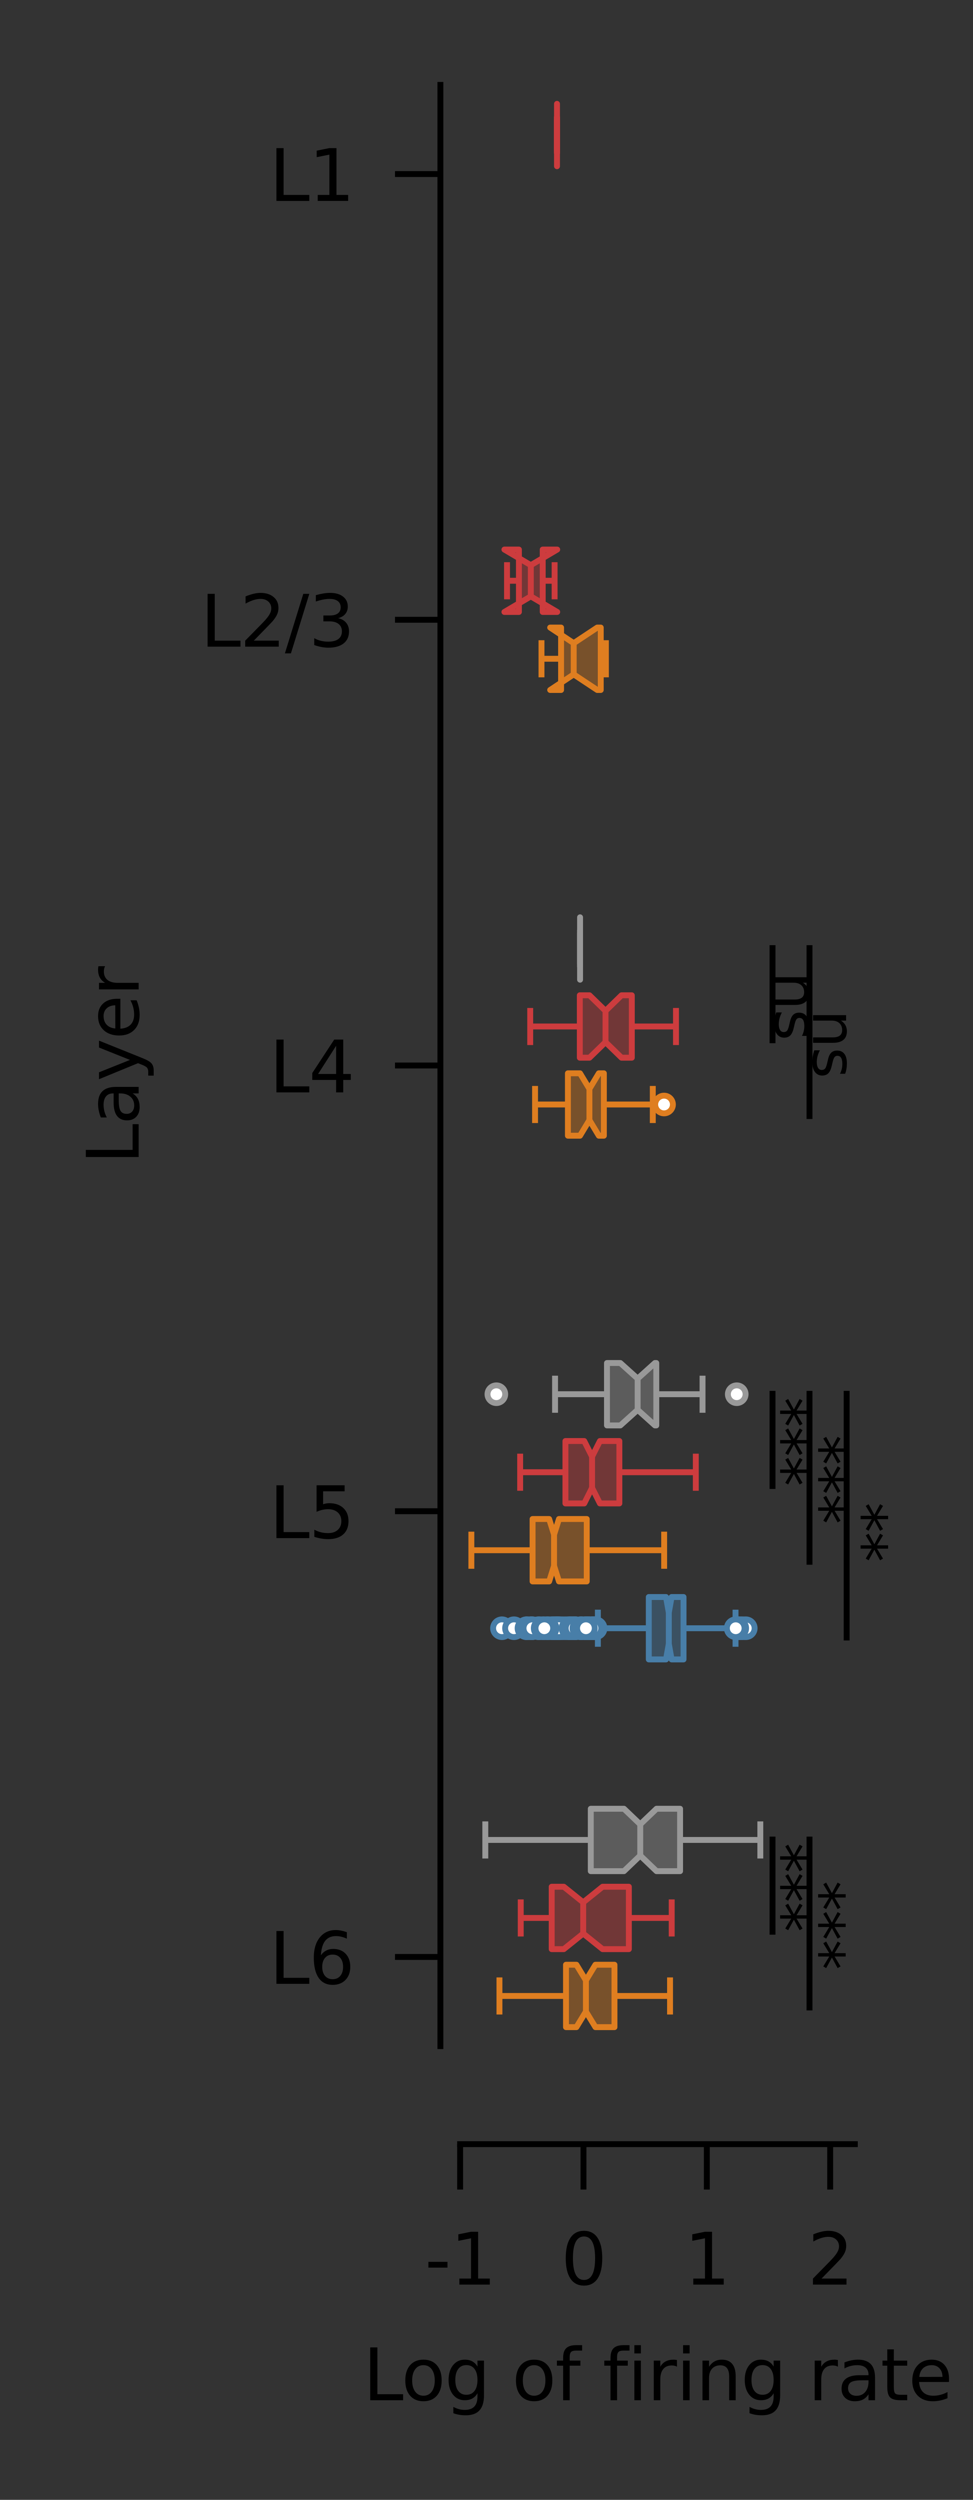 <?xml version="1.0" encoding="utf-8" standalone="no"?>
<!DOCTYPE svg PUBLIC "-//W3C//DTD SVG 1.1//EN"
  "http://www.w3.org/Graphics/SVG/1.1/DTD/svg11.dtd">
<svg xmlns:xlink="http://www.w3.org/1999/xlink" width="82.534pt" height="212pt" viewBox="0 0 82.534 212" xmlns="http://www.w3.org/2000/svg" version="1.1">
 <rect x="0" y="0" width="82.534" height="212" fill="#333333" stroke="none"/>
 <defs>
  <style type="text/css">*{stroke-linejoin: round; stroke-linecap: butt}</style>
 </defs>
 <g id="figure_1">
  <g id="patch_1">
   <path d="M -0 212 
L 82.534 212 
L 82.534 0 
L -0 0 
L -0 212 
z
" style="fill: none"/>
  </g>
  <g id="axes_1">
   <g id="patch_2">
    <path d="M 39.03 173.52 
L 72.51 173.52 
L 72.51 7.2 
L 39.03 7.2 
L 39.03 173.52 
z
" style="fill: none"/>
   </g>
   <g id="patch_3">
    <path d="M 49.493 14.76 
L 49.493 14.76 
L 49.493 14.76 
L 49.493 14.76 
z
" clip-path="url(#pd003050d6b)" style="fill: #999999; stroke: #484848; stroke-width: 0.5; stroke-linejoin: miter"/>
   </g>
   <g id="patch_4">
    <path d="M 49.493 14.76 
L 49.493 14.76 
L 49.493 14.76 
L 49.493 14.76 
z
" clip-path="url(#pd003050d6b)" style="fill: #cd3c3e; stroke: #484848; stroke-width: 0.5; stroke-linejoin: miter"/>
   </g>
   <g id="patch_5">
    <path d="M 49.493 14.76 
L 49.493 14.76 
L 49.493 14.76 
L 49.493 14.76 
z
" clip-path="url(#pd003050d6b)" style="fill: #df7e20; stroke: #484848; stroke-width: 0.5; stroke-linejoin: miter"/>
   </g>
   <g id="patch_6">
    <path d="M 49.493 14.76 
L 49.493 14.76 
L 49.493 14.76 
L 49.493 14.76 
z
" clip-path="url(#pd003050d6b)" style="fill: #487ea8; stroke: #484848; stroke-width: 0.5; stroke-linejoin: miter"/>
   </g>
   <g id="matplotlib.axis_1">
    <g id="xtick_1">
     <g id="line2d_1">
      <defs>
       <path id="m6b2ce83e3a" d="M 0 0 
L 0 3.85 
" style="stroke: #000000; stroke-width: 0.5"/>
      </defs>
      <g>
       <use xlink:href="#m6b2ce83e3a" x="39.03" y="181.836" style="stroke: #000000; stroke-width: 0.5"/>
      </g>
     </g>
     <g id="text_1">
      <!-- -1 -->
      <g transform="translate(36.039 193.745) scale(0.06 -0.06)">
       <defs>
        <path id="DejaVuSans-2d" d="M 313 2009 
L 1997 2009 
L 1997 1497 
L 313 1497 
L 313 2009 
z
" transform="scale(0.016)"/>
        <path id="DejaVuSans-31" d="M 794 531 
L 1825 531 
L 1825 4091 
L 703 3866 
L 703 4441 
L 1819 4666 
L 2450 4666 
L 2450 531 
L 3481 531 
L 3481 0 
L 794 0 
L 794 531 
z
" transform="scale(0.016)"/>
       </defs>
       <use xlink:href="#DejaVuSans-2d"/>
       <use xlink:href="#DejaVuSans-31" x="36.084"/>
      </g>
     </g>
    </g>
    <g id="xtick_2">
     <g id="line2d_2">
      <g>
       <use xlink:href="#m6b2ce83e3a" x="49.493" y="181.836" style="stroke: #000000; stroke-width: 0.5"/>
      </g>
     </g>
     <g id="text_2">
      <!-- 0 -->
      <g transform="translate(47.584 193.745) scale(0.06 -0.06)">
       <defs>
        <path id="DejaVuSans-30" d="M 2034 4250 
Q 1547 4250 1301 3770 
Q 1056 3291 1056 2328 
Q 1056 1369 1301 889 
Q 1547 409 2034 409 
Q 2525 409 2770 889 
Q 3016 1369 3016 2328 
Q 3016 3291 2770 3770 
Q 2525 4250 2034 4250 
z
M 2034 4750 
Q 2819 4750 3233 4129 
Q 3647 3509 3647 2328 
Q 3647 1150 3233 529 
Q 2819 -91 2034 -91 
Q 1250 -91 836 529 
Q 422 1150 422 2328 
Q 422 3509 836 4129 
Q 1250 4750 2034 4750 
z
" transform="scale(0.016)"/>
       </defs>
       <use xlink:href="#DejaVuSans-30"/>
      </g>
     </g>
    </g>
    <g id="xtick_3">
     <g id="line2d_3">
      <g>
       <use xlink:href="#m6b2ce83e3a" x="59.955" y="181.836" style="stroke: #000000; stroke-width: 0.5"/>
      </g>
     </g>
     <g id="text_3">
      <!-- 1 -->
      <g transform="translate(58.047 193.745) scale(0.06 -0.06)">
       <use xlink:href="#DejaVuSans-31"/>
      </g>
     </g>
    </g>
    <g id="xtick_4">
     <g id="line2d_4">
      <g>
       <use xlink:href="#m6b2ce83e3a" x="70.418" y="181.836" style="stroke: #000000; stroke-width: 0.5"/>
      </g>
     </g>
     <g id="text_4">
      <!-- 2 -->
      <g transform="translate(68.509 193.745) scale(0.06 -0.06)">
       <defs>
        <path id="DejaVuSans-32" d="M 1228 531 
L 3431 531 
L 3431 0 
L 469 0 
L 469 531 
Q 828 903 1448 1529 
Q 2069 2156 2228 2338 
Q 2531 2678 2651 2914 
Q 2772 3150 2772 3378 
Q 2772 3750 2511 3984 
Q 2250 4219 1831 4219 
Q 1534 4219 1204 4116 
Q 875 4013 500 3803 
L 500 4441 
Q 881 4594 1212 4672 
Q 1544 4750 1819 4750 
Q 2544 4750 2975 4387 
Q 3406 4025 3406 3419 
Q 3406 3131 3298 2873 
Q 3191 2616 2906 2266 
Q 2828 2175 2409 1742 
Q 1991 1309 1228 531 
z
" transform="scale(0.016)"/>
       </defs>
       <use xlink:href="#DejaVuSans-32"/>
      </g>
     </g>
    </g>
    <g id="text_5">
     <!-- Log of firing rate -->
     <g transform="translate(30.803 203.552) scale(0.06 -0.06)">
      <defs>
       <path id="DejaVuSans-4c" d="M 628 4666 
L 1259 4666 
L 1259 531 
L 3531 531 
L 3531 0 
L 628 0 
L 628 4666 
z
" transform="scale(0.016)"/>
       <path id="DejaVuSans-6f" d="M 1959 3097 
Q 1497 3097 1228 2736 
Q 959 2375 959 1747 
Q 959 1119 1226 758 
Q 1494 397 1959 397 
Q 2419 397 2687 759 
Q 2956 1122 2956 1747 
Q 2956 2369 2687 2733 
Q 2419 3097 1959 3097 
z
M 1959 3584 
Q 2709 3584 3137 3096 
Q 3566 2609 3566 1747 
Q 3566 888 3137 398 
Q 2709 -91 1959 -91 
Q 1206 -91 779 398 
Q 353 888 353 1747 
Q 353 2609 779 3096 
Q 1206 3584 1959 3584 
z
" transform="scale(0.016)"/>
       <path id="DejaVuSans-67" d="M 2906 1791 
Q 2906 2416 2648 2759 
Q 2391 3103 1925 3103 
Q 1463 3103 1205 2759 
Q 947 2416 947 1791 
Q 947 1169 1205 825 
Q 1463 481 1925 481 
Q 2391 481 2648 825 
Q 2906 1169 2906 1791 
z
M 3481 434 
Q 3481 -459 3084 -895 
Q 2688 -1331 1869 -1331 
Q 1566 -1331 1297 -1286 
Q 1028 -1241 775 -1147 
L 775 -588 
Q 1028 -725 1275 -790 
Q 1522 -856 1778 -856 
Q 2344 -856 2625 -561 
Q 2906 -266 2906 331 
L 2906 616 
Q 2728 306 2450 153 
Q 2172 0 1784 0 
Q 1141 0 747 490 
Q 353 981 353 1791 
Q 353 2603 747 3093 
Q 1141 3584 1784 3584 
Q 2172 3584 2450 3431 
Q 2728 3278 2906 2969 
L 2906 3500 
L 3481 3500 
L 3481 434 
z
" transform="scale(0.016)"/>
       <path id="DejaVuSans-20" transform="scale(0.016)"/>
       <path id="DejaVuSans-66" d="M 2375 4863 
L 2375 4384 
L 1825 4384 
Q 1516 4384 1395 4259 
Q 1275 4134 1275 3809 
L 1275 3500 
L 2222 3500 
L 2222 3053 
L 1275 3053 
L 1275 0 
L 697 0 
L 697 3053 
L 147 3053 
L 147 3500 
L 697 3500 
L 697 3744 
Q 697 4328 969 4595 
Q 1241 4863 1831 4863 
L 2375 4863 
z
" transform="scale(0.016)"/>
       <path id="DejaVuSans-69" d="M 603 3500 
L 1178 3500 
L 1178 0 
L 603 0 
L 603 3500 
z
M 603 4863 
L 1178 4863 
L 1178 4134 
L 603 4134 
L 603 4863 
z
" transform="scale(0.016)"/>
       <path id="DejaVuSans-72" d="M 2631 2963 
Q 2534 3019 2420 3045 
Q 2306 3072 2169 3072 
Q 1681 3072 1420 2755 
Q 1159 2438 1159 1844 
L 1159 0 
L 581 0 
L 581 3500 
L 1159 3500 
L 1159 2956 
Q 1341 3275 1631 3429 
Q 1922 3584 2338 3584 
Q 2397 3584 2469 3576 
Q 2541 3569 2628 3553 
L 2631 2963 
z
" transform="scale(0.016)"/>
       <path id="DejaVuSans-6e" d="M 3513 2113 
L 3513 0 
L 2938 0 
L 2938 2094 
Q 2938 2591 2744 2837 
Q 2550 3084 2163 3084 
Q 1697 3084 1428 2787 
Q 1159 2491 1159 1978 
L 1159 0 
L 581 0 
L 581 3500 
L 1159 3500 
L 1159 2956 
Q 1366 3272 1645 3428 
Q 1925 3584 2291 3584 
Q 2894 3584 3203 3211 
Q 3513 2838 3513 2113 
z
" transform="scale(0.016)"/>
       <path id="DejaVuSans-61" d="M 2194 1759 
Q 1497 1759 1228 1600 
Q 959 1441 959 1056 
Q 959 750 1161 570 
Q 1363 391 1709 391 
Q 2188 391 2477 730 
Q 2766 1069 2766 1631 
L 2766 1759 
L 2194 1759 
z
M 3341 1997 
L 3341 0 
L 2766 0 
L 2766 531 
Q 2569 213 2275 61 
Q 1981 -91 1556 -91 
Q 1019 -91 701 211 
Q 384 513 384 1019 
Q 384 1609 779 1909 
Q 1175 2209 1959 2209 
L 2766 2209 
L 2766 2266 
Q 2766 2663 2505 2880 
Q 2244 3097 1772 3097 
Q 1472 3097 1187 3025 
Q 903 2953 641 2809 
L 641 3341 
Q 956 3463 1253 3523 
Q 1550 3584 1831 3584 
Q 2591 3584 2966 3190 
Q 3341 2797 3341 1997 
z
" transform="scale(0.016)"/>
       <path id="DejaVuSans-74" d="M 1172 4494 
L 1172 3500 
L 2356 3500 
L 2356 3053 
L 1172 3053 
L 1172 1153 
Q 1172 725 1289 603 
Q 1406 481 1766 481 
L 2356 481 
L 2356 0 
L 1766 0 
Q 1100 0 847 248 
Q 594 497 594 1153 
L 594 3053 
L 172 3053 
L 172 3500 
L 594 3500 
L 594 4494 
L 1172 4494 
z
" transform="scale(0.016)"/>
       <path id="DejaVuSans-65" d="M 3597 1894 
L 3597 1613 
L 953 1613 
Q 991 1019 1311 708 
Q 1631 397 2203 397 
Q 2534 397 2845 478 
Q 3156 559 3463 722 
L 3463 178 
Q 3153 47 2828 -22 
Q 2503 -91 2169 -91 
Q 1331 -91 842 396 
Q 353 884 353 1716 
Q 353 2575 817 3079 
Q 1281 3584 2069 3584 
Q 2775 3584 3186 3129 
Q 3597 2675 3597 1894 
z
M 3022 2063 
Q 3016 2534 2758 2815 
Q 2500 3097 2075 3097 
Q 1594 3097 1305 2825 
Q 1016 2553 972 2059 
L 3022 2063 
z
" transform="scale(0.016)"/>
      </defs>
      <use xlink:href="#DejaVuSans-4c"/>
      <use xlink:href="#DejaVuSans-6f" x="53.963"/>
      <use xlink:href="#DejaVuSans-67" x="115.145"/>
      <use xlink:href="#DejaVuSans-20" x="178.621"/>
      <use xlink:href="#DejaVuSans-6f" x="210.408"/>
      <use xlink:href="#DejaVuSans-66" x="271.59"/>
      <use xlink:href="#DejaVuSans-20" x="306.795"/>
      <use xlink:href="#DejaVuSans-66" x="338.582"/>
      <use xlink:href="#DejaVuSans-69" x="373.787"/>
      <use xlink:href="#DejaVuSans-72" x="401.57"/>
      <use xlink:href="#DejaVuSans-69" x="442.684"/>
      <use xlink:href="#DejaVuSans-6e" x="470.467"/>
      <use xlink:href="#DejaVuSans-67" x="533.846"/>
      <use xlink:href="#DejaVuSans-20" x="597.322"/>
      <use xlink:href="#DejaVuSans-72" x="629.109"/>
      <use xlink:href="#DejaVuSans-61" x="670.223"/>
      <use xlink:href="#DejaVuSans-74" x="731.502"/>
      <use xlink:href="#DejaVuSans-65" x="770.711"/>
     </g>
    </g>
   </g>
   <g id="matplotlib.axis_2">
    <g id="ytick_1">
     <g id="line2d_5">
      <defs>
       <path id="m74650a2b89" d="M 0 0 
L -3.85 0 
" style="stroke: #000000; stroke-width: 0.5"/>
      </defs>
      <g>
       <use xlink:href="#m74650a2b89" x="37.356" y="14.76" style="stroke: #000000; stroke-width: 0.5"/>
      </g>
     </g>
     <g id="text_6">
      <!-- L1 -->
      <g transform="translate(22.846 17.04) scale(0.06 -0.06)">
       <use xlink:href="#DejaVuSans-4c"/>
       <use xlink:href="#DejaVuSans-31" x="55.713"/>
      </g>
     </g>
    </g>
    <g id="ytick_2">
     <g id="line2d_6">
      <g>
       <use xlink:href="#m74650a2b89" x="37.356" y="52.56" style="stroke: #000000; stroke-width: 0.5"/>
      </g>
     </g>
     <g id="text_7">
      <!-- L2/3 -->
      <g transform="translate(17.007 54.84) scale(0.06 -0.06)">
       <defs>
        <path id="DejaVuSans-2f" d="M 1625 4666 
L 2156 4666 
L 531 -594 
L 0 -594 
L 1625 4666 
z
" transform="scale(0.016)"/>
        <path id="DejaVuSans-33" d="M 2597 2516 
Q 3050 2419 3304 2112 
Q 3559 1806 3559 1356 
Q 3559 666 3084 287 
Q 2609 -91 1734 -91 
Q 1441 -91 1130 -33 
Q 819 25 488 141 
L 488 750 
Q 750 597 1062 519 
Q 1375 441 1716 441 
Q 2309 441 2620 675 
Q 2931 909 2931 1356 
Q 2931 1769 2642 2001 
Q 2353 2234 1838 2234 
L 1294 2234 
L 1294 2753 
L 1863 2753 
Q 2328 2753 2575 2939 
Q 2822 3125 2822 3475 
Q 2822 3834 2567 4026 
Q 2313 4219 1838 4219 
Q 1578 4219 1281 4162 
Q 984 4106 628 3988 
L 628 4550 
Q 988 4650 1302 4700 
Q 1616 4750 1894 4750 
Q 2613 4750 3031 4423 
Q 3450 4097 3450 3541 
Q 3450 3153 3228 2886 
Q 3006 2619 2597 2516 
z
" transform="scale(0.016)"/>
       </defs>
       <use xlink:href="#DejaVuSans-4c"/>
       <use xlink:href="#DejaVuSans-32" x="55.713"/>
       <use xlink:href="#DejaVuSans-2f" x="119.336"/>
       <use xlink:href="#DejaVuSans-33" x="153.027"/>
      </g>
     </g>
    </g>
    <g id="ytick_3">
     <g id="line2d_7">
      <g>
       <use xlink:href="#m74650a2b89" x="37.356" y="90.36" style="stroke: #000000; stroke-width: 0.5"/>
      </g>
     </g>
     <g id="text_8">
      <!-- L4 -->
      <g transform="translate(22.846 92.64) scale(0.06 -0.06)">
       <defs>
        <path id="DejaVuSans-34" d="M 2419 4116 
L 825 1625 
L 2419 1625 
L 2419 4116 
z
M 2253 4666 
L 3047 4666 
L 3047 1625 
L 3713 1625 
L 3713 1100 
L 3047 1100 
L 3047 0 
L 2419 0 
L 2419 1100 
L 313 1100 
L 313 1709 
L 2253 4666 
z
" transform="scale(0.016)"/>
       </defs>
       <use xlink:href="#DejaVuSans-4c"/>
       <use xlink:href="#DejaVuSans-34" x="55.713"/>
      </g>
     </g>
    </g>
    <g id="ytick_4">
     <g id="line2d_8">
      <g>
       <use xlink:href="#m74650a2b89" x="37.356" y="128.16" style="stroke: #000000; stroke-width: 0.5"/>
      </g>
     </g>
     <g id="text_9">
      <!-- L5 -->
      <g transform="translate(22.846 130.44) scale(0.06 -0.06)">
       <defs>
        <path id="DejaVuSans-35" d="M 691 4666 
L 3169 4666 
L 3169 4134 
L 1269 4134 
L 1269 2991 
Q 1406 3038 1543 3061 
Q 1681 3084 1819 3084 
Q 2600 3084 3056 2656 
Q 3513 2228 3513 1497 
Q 3513 744 3044 326 
Q 2575 -91 1722 -91 
Q 1428 -91 1123 -41 
Q 819 9 494 109 
L 494 744 
Q 775 591 1075 516 
Q 1375 441 1709 441 
Q 2250 441 2565 725 
Q 2881 1009 2881 1497 
Q 2881 1984 2565 2268 
Q 2250 2553 1709 2553 
Q 1456 2553 1204 2497 
Q 953 2441 691 2322 
L 691 4666 
z
" transform="scale(0.016)"/>
       </defs>
       <use xlink:href="#DejaVuSans-4c"/>
       <use xlink:href="#DejaVuSans-35" x="55.713"/>
      </g>
     </g>
    </g>
    <g id="ytick_5">
     <g id="line2d_9">
      <g>
       <use xlink:href="#m74650a2b89" x="37.356" y="165.96" style="stroke: #000000; stroke-width: 0.5"/>
      </g>
     </g>
     <g id="text_10">
      <!-- L6 -->
      <g transform="translate(22.846 168.24) scale(0.06 -0.06)">
       <defs>
        <path id="DejaVuSans-36" d="M 2113 2584 
Q 1688 2584 1439 2293 
Q 1191 2003 1191 1497 
Q 1191 994 1439 701 
Q 1688 409 2113 409 
Q 2538 409 2786 701 
Q 3034 994 3034 1497 
Q 3034 2003 2786 2293 
Q 2538 2584 2113 2584 
z
M 3366 4563 
L 3366 3988 
Q 3128 4100 2886 4159 
Q 2644 4219 2406 4219 
Q 1781 4219 1451 3797 
Q 1122 3375 1075 2522 
Q 1259 2794 1537 2939 
Q 1816 3084 2150 3084 
Q 2853 3084 3261 2657 
Q 3669 2231 3669 1497 
Q 3669 778 3244 343 
Q 2819 -91 2113 -91 
Q 1303 -91 875 529 
Q 447 1150 447 2328 
Q 447 3434 972 4092 
Q 1497 4750 2381 4750 
Q 2619 4750 2861 4703 
Q 3103 4656 3366 4563 
z
" transform="scale(0.016)"/>
       </defs>
       <use xlink:href="#DejaVuSans-4c"/>
       <use xlink:href="#DejaVuSans-36" x="55.713"/>
      </g>
     </g>
    </g>
    <g id="text_11">
     <!-- Layer -->
     <g transform="translate(11.759 98.725) rotate(-90) scale(0.06 -0.06)">
      <defs>
       <path id="DejaVuSans-79" d="M 2059 -325 
Q 1816 -950 1584 -1140 
Q 1353 -1331 966 -1331 
L 506 -1331 
L 506 -850 
L 844 -850 
Q 1081 -850 1212 -737 
Q 1344 -625 1503 -206 
L 1606 56 
L 191 3500 
L 800 3500 
L 1894 763 
L 2988 3500 
L 3597 3500 
L 2059 -325 
z
" transform="scale(0.016)"/>
      </defs>
      <use xlink:href="#DejaVuSans-4c"/>
      <use xlink:href="#DejaVuSans-61" x="55.713"/>
      <use xlink:href="#DejaVuSans-79" x="116.992"/>
      <use xlink:href="#DejaVuSans-65" x="176.172"/>
      <use xlink:href="#DejaVuSans-72" x="237.695"/>
     </g>
    </g>
   </g>
   <g id="patch_7">
    <path d="M 49.204 77.791 
L 49.204 83.084 
L 49.204 83.084 
L 49.204 81.76 
L 49.204 83.084 
L 49.204 83.084 
L 49.204 77.791 
L 49.204 77.791 
L 49.204 79.115 
L 49.204 77.791 
L 49.204 77.791 
z
" clip-path="url(#pd003050d6b)" style="fill: #999999; fill-opacity: 0.4; stroke: #999999; stroke-width: 0.5; stroke-linejoin: miter"/>
   </g>
   <g id="line2d_10">
    <path d="M 49.204 80.438 
L 49.204 80.438 
" clip-path="url(#pd003050d6b)" style="fill: none; stroke: #999999; stroke-width: 0.5"/>
   </g>
   <g id="line2d_11">
    <path d="M 49.204 80.438 
L 49.204 80.438 
" clip-path="url(#pd003050d6b)" style="fill: none; stroke: #999999; stroke-width: 0.5"/>
   </g>
   <g id="line2d_12">
    <path d="M 49.204 79.115 
L 49.204 81.76 
" clip-path="url(#pd003050d6b)" style="fill: none; stroke: #999999; stroke-width: 0.5; stroke-linecap: square"/>
   </g>
   <g id="line2d_13">
    <path d="M 49.204 79.115 
L 49.204 81.76 
" clip-path="url(#pd003050d6b)" style="fill: none; stroke: #999999; stroke-width: 0.5; stroke-linecap: square"/>
   </g>
   <g id="line2d_14"/>
   <g id="patch_8">
    <path d="M 51.487 115.591 
L 51.487 120.883 
L 52.62 120.883 
L 54.088 119.561 
L 55.556 120.883 
L 55.669 120.883 
L 55.669 115.591 
L 55.556 115.591 
L 54.088 116.915 
L 52.62 115.591 
L 51.487 115.591 
z
" clip-path="url(#pd003050d6b)" style="fill: #999999; fill-opacity: 0.4; stroke: #999999; stroke-width: 0.5; stroke-linejoin: miter"/>
   </g>
   <g id="line2d_15">
    <path d="M 51.487 118.237 
L 47.082 118.237 
" clip-path="url(#pd003050d6b)" style="fill: none; stroke: #999999; stroke-width: 0.5"/>
   </g>
   <g id="line2d_16">
    <path d="M 55.669 118.237 
L 59.592 118.237 
" clip-path="url(#pd003050d6b)" style="fill: none; stroke: #999999; stroke-width: 0.5"/>
   </g>
   <g id="line2d_17">
    <path d="M 47.082 116.915 
L 47.082 119.561 
" clip-path="url(#pd003050d6b)" style="fill: none; stroke: #999999; stroke-width: 0.5; stroke-linecap: square"/>
   </g>
   <g id="line2d_18">
    <path d="M 59.592 116.915 
L 59.592 119.561 
" clip-path="url(#pd003050d6b)" style="fill: none; stroke: #999999; stroke-width: 0.5; stroke-linecap: square"/>
   </g>
   <g id="line2d_19">
    <defs>
     <path id="m5629250ca3" d="M 0 0.75 
C 0.199 0.75 0.39 0.671 0.53 0.53 
C 0.671 0.39 0.75 0.199 0.75 0 
C 0.75 -0.199 0.671 -0.39 0.53 -0.53 
C 0.39 -0.671 0.199 -0.75 0 -0.75 
C -0.199 -0.75 -0.39 -0.671 -0.53 -0.53 
C -0.671 -0.39 -0.75 -0.199 -0.75 0 
C -0.75 0.199 -0.671 0.39 -0.53 0.53 
C -0.39 0.671 -0.199 0.75 0 0.75 
z
" style="stroke: #999999; stroke-width: 0.5"/>
    </defs>
    <g clip-path="url(#pd003050d6b)">
     <use xlink:href="#m5629250ca3" x="42.103" y="118.237" style="fill: #ffffff; stroke: #999999; stroke-width: 0.5"/>
     <use xlink:href="#m5629250ca3" x="62.493" y="118.237" style="fill: #ffffff; stroke: #999999; stroke-width: 0.5"/>
    </g>
   </g>
   <g id="patch_9">
    <path d="M 50.113 153.392 
L 50.113 158.684 
L 52.926 158.684 
L 54.308 157.361 
L 55.69 158.684 
L 57.687 158.684 
L 57.687 153.392 
L 55.69 153.392 
L 54.308 154.714 
L 52.926 153.392 
L 50.113 153.392 
z
" clip-path="url(#pd003050d6b)" style="fill: #999999; fill-opacity: 0.4; stroke: #999999; stroke-width: 0.5; stroke-linejoin: miter"/>
   </g>
   <g id="line2d_20">
    <path d="M 50.113 156.037 
L 41.166 156.037 
" clip-path="url(#pd003050d6b)" style="fill: none; stroke: #999999; stroke-width: 0.5"/>
   </g>
   <g id="line2d_21">
    <path d="M 57.687 156.037 
L 64.494 156.037 
" clip-path="url(#pd003050d6b)" style="fill: none; stroke: #999999; stroke-width: 0.5"/>
   </g>
   <g id="line2d_22">
    <path d="M 41.166 154.714 
L 41.166 157.361 
" clip-path="url(#pd003050d6b)" style="fill: none; stroke: #999999; stroke-width: 0.5; stroke-linecap: square"/>
   </g>
   <g id="line2d_23">
    <path d="M 64.494 154.714 
L 64.494 157.361 
" clip-path="url(#pd003050d6b)" style="fill: none; stroke: #999999; stroke-width: 0.5; stroke-linecap: square"/>
   </g>
   <g id="line2d_24"/>
   <g id="patch_10">
    <path d="M 47.247 8.806 
L 47.247 14.098 
L 47.247 14.098 
L 47.247 12.775 
L 47.247 14.098 
L 47.247 14.098 
L 47.247 8.806 
L 47.247 8.806 
L 47.247 10.13 
L 47.247 8.806 
L 47.247 8.806 
z
" clip-path="url(#pd003050d6b)" style="fill: #cd3c3e; fill-opacity: 0.4; stroke: #cd3c3e; stroke-width: 0.5; stroke-linejoin: miter"/>
   </g>
   <g id="line2d_25">
    <path d="M 47.247 11.453 
L 47.247 11.453 
" clip-path="url(#pd003050d6b)" style="fill: none; stroke: #cd3c3e; stroke-width: 0.5"/>
   </g>
   <g id="line2d_26">
    <path d="M 47.247 11.453 
L 47.247 11.453 
" clip-path="url(#pd003050d6b)" style="fill: none; stroke: #cd3c3e; stroke-width: 0.5"/>
   </g>
   <g id="line2d_27">
    <path d="M 47.247 10.13 
L 47.247 12.775 
" clip-path="url(#pd003050d6b)" style="fill: none; stroke: #cd3c3e; stroke-width: 0.5; stroke-linecap: square"/>
   </g>
   <g id="line2d_28">
    <path d="M 47.247 10.13 
L 47.247 12.775 
" clip-path="url(#pd003050d6b)" style="fill: none; stroke: #cd3c3e; stroke-width: 0.5; stroke-linecap: square"/>
   </g>
   <g id="line2d_29"/>
   <g id="patch_11">
    <path d="M 44.017 46.606 
L 44.017 51.898 
L 42.786 51.898 
L 45.026 50.575 
L 47.266 51.898 
L 46.035 51.898 
L 46.035 46.606 
L 47.266 46.606 
L 45.026 47.929 
L 42.786 46.606 
L 44.017 46.606 
z
" clip-path="url(#pd003050d6b)" style="fill: #cd3c3e; fill-opacity: 0.4; stroke: #cd3c3e; stroke-width: 0.5; stroke-linejoin: miter"/>
   </g>
   <g id="line2d_30">
    <path d="M 44.017 49.252 
L 43.008 49.252 
" clip-path="url(#pd003050d6b)" style="fill: none; stroke: #cd3c3e; stroke-width: 0.5"/>
   </g>
   <g id="line2d_31">
    <path d="M 46.035 49.252 
L 47.044 49.252 
" clip-path="url(#pd003050d6b)" style="fill: none; stroke: #cd3c3e; stroke-width: 0.5"/>
   </g>
   <g id="line2d_32">
    <path d="M 43.008 47.929 
L 43.008 50.575 
" clip-path="url(#pd003050d6b)" style="fill: none; stroke: #cd3c3e; stroke-width: 0.5; stroke-linecap: square"/>
   </g>
   <g id="line2d_33">
    <path d="M 47.044 47.929 
L 47.044 50.575 
" clip-path="url(#pd003050d6b)" style="fill: none; stroke: #cd3c3e; stroke-width: 0.5; stroke-linecap: square"/>
   </g>
   <g id="line2d_34"/>
   <g id="patch_12">
    <path d="M 49.182 84.406 
L 49.182 89.698 
L 50.005 89.698 
L 51.363 88.376 
L 52.72 89.698 
L 53.592 89.698 
L 53.592 84.406 
L 52.72 84.406 
L 51.363 85.73 
L 50.005 84.406 
L 49.182 84.406 
z
" clip-path="url(#pd003050d6b)" style="fill: #cd3c3e; fill-opacity: 0.4; stroke: #cd3c3e; stroke-width: 0.5; stroke-linejoin: miter"/>
   </g>
   <g id="line2d_35">
    <path d="M 49.182 87.052 
L 44.975 87.052 
" clip-path="url(#pd003050d6b)" style="fill: none; stroke: #cd3c3e; stroke-width: 0.5"/>
   </g>
   <g id="line2d_36">
    <path d="M 53.592 87.052 
L 57.34 87.052 
" clip-path="url(#pd003050d6b)" style="fill: none; stroke: #cd3c3e; stroke-width: 0.5"/>
   </g>
   <g id="line2d_37">
    <path d="M 44.975 85.73 
L 44.975 88.376 
" clip-path="url(#pd003050d6b)" style="fill: none; stroke: #cd3c3e; stroke-width: 0.5; stroke-linecap: square"/>
   </g>
   <g id="line2d_38">
    <path d="M 57.34 85.73 
L 57.34 88.376 
" clip-path="url(#pd003050d6b)" style="fill: none; stroke: #cd3c3e; stroke-width: 0.5; stroke-linecap: square"/>
   </g>
   <g id="line2d_39"/>
   <g id="patch_13">
    <path d="M 47.963 122.207 
L 47.963 127.499 
L 49.556 127.499 
L 50.222 126.175 
L 50.889 127.499 
L 52.537 127.499 
L 52.537 122.207 
L 50.889 122.207 
L 50.222 123.529 
L 49.556 122.207 
L 47.963 122.207 
z
" clip-path="url(#pd003050d6b)" style="fill: #cd3c3e; fill-opacity: 0.4; stroke: #cd3c3e; stroke-width: 0.5; stroke-linejoin: miter"/>
   </g>
   <g id="line2d_40">
    <path d="M 47.963 124.853 
L 44.122 124.853 
" clip-path="url(#pd003050d6b)" style="fill: none; stroke: #cd3c3e; stroke-width: 0.5"/>
   </g>
   <g id="line2d_41">
    <path d="M 52.537 124.853 
L 59.022 124.853 
" clip-path="url(#pd003050d6b)" style="fill: none; stroke: #cd3c3e; stroke-width: 0.5"/>
   </g>
   <g id="line2d_42">
    <path d="M 44.122 123.529 
L 44.122 126.175 
" clip-path="url(#pd003050d6b)" style="fill: none; stroke: #cd3c3e; stroke-width: 0.5; stroke-linecap: square"/>
   </g>
   <g id="line2d_43">
    <path d="M 59.022 123.529 
L 59.022 126.175 
" clip-path="url(#pd003050d6b)" style="fill: none; stroke: #cd3c3e; stroke-width: 0.5; stroke-linecap: square"/>
   </g>
   <g id="line2d_44"/>
   <g id="patch_14">
    <path d="M 46.797 160.006 
L 46.797 165.298 
L 47.824 165.298 
L 49.47 163.976 
L 51.115 165.298 
L 53.342 165.298 
L 53.342 160.006 
L 51.115 160.006 
L 49.47 161.329 
L 47.824 160.006 
L 46.797 160.006 
z
" clip-path="url(#pd003050d6b)" style="fill: #cd3c3e; fill-opacity: 0.4; stroke: #cd3c3e; stroke-width: 0.5; stroke-linejoin: miter"/>
   </g>
   <g id="line2d_45">
    <path d="M 46.797 162.653 
L 44.171 162.653 
" clip-path="url(#pd003050d6b)" style="fill: none; stroke: #cd3c3e; stroke-width: 0.5"/>
   </g>
   <g id="line2d_46">
    <path d="M 53.342 162.653 
L 56.977 162.653 
" clip-path="url(#pd003050d6b)" style="fill: none; stroke: #cd3c3e; stroke-width: 0.5"/>
   </g>
   <g id="line2d_47">
    <path d="M 44.171 161.329 
L 44.171 163.976 
" clip-path="url(#pd003050d6b)" style="fill: none; stroke: #cd3c3e; stroke-width: 0.5; stroke-linecap: square"/>
   </g>
   <g id="line2d_48">
    <path d="M 56.977 161.329 
L 56.977 163.976 
" clip-path="url(#pd003050d6b)" style="fill: none; stroke: #cd3c3e; stroke-width: 0.5; stroke-linecap: square"/>
   </g>
   <g id="line2d_49"/>
   <g id="patch_15">
    <path d="M 47.593 53.221 
L 47.593 58.514 
L 46.668 58.514 
L 48.664 57.191 
L 50.661 58.514 
L 50.958 58.514 
L 50.958 53.221 
L 50.661 53.221 
L 48.664 54.544 
L 46.668 53.221 
L 47.593 53.221 
z
" clip-path="url(#pd003050d6b)" style="fill: #df7e20; fill-opacity: 0.4; stroke: #df7e20; stroke-width: 0.5; stroke-linejoin: miter"/>
   </g>
   <g id="line2d_50">
    <path d="M 47.593 55.867 
L 45.931 55.867 
" clip-path="url(#pd003050d6b)" style="fill: none; stroke: #df7e20; stroke-width: 0.5"/>
   </g>
   <g id="line2d_51">
    <path d="M 50.958 55.867 
L 51.395 55.867 
" clip-path="url(#pd003050d6b)" style="fill: none; stroke: #df7e20; stroke-width: 0.5"/>
   </g>
   <g id="line2d_52">
    <path d="M 45.931 54.544 
L 45.931 57.191 
" clip-path="url(#pd003050d6b)" style="fill: none; stroke: #df7e20; stroke-width: 0.5; stroke-linecap: square"/>
   </g>
   <g id="line2d_53">
    <path d="M 51.395 54.544 
L 51.395 57.191 
" clip-path="url(#pd003050d6b)" style="fill: none; stroke: #df7e20; stroke-width: 0.5; stroke-linecap: square"/>
   </g>
   <g id="line2d_54"/>
   <g id="patch_16">
    <path d="M 48.173 91.022 
L 48.173 96.314 
L 49.199 96.314 
L 49.997 94.99 
L 50.795 96.314 
L 51.223 96.314 
L 51.223 91.022 
L 50.795 91.022 
L 49.997 92.344 
L 49.199 91.022 
L 48.173 91.022 
z
" clip-path="url(#pd003050d6b)" style="fill: #df7e20; fill-opacity: 0.4; stroke: #df7e20; stroke-width: 0.5; stroke-linejoin: miter"/>
   </g>
   <g id="line2d_55">
    <path d="M 48.173 93.668 
L 45.386 93.668 
" clip-path="url(#pd003050d6b)" style="fill: none; stroke: #df7e20; stroke-width: 0.5"/>
   </g>
   <g id="line2d_56">
    <path d="M 51.223 93.668 
L 55.372 93.668 
" clip-path="url(#pd003050d6b)" style="fill: none; stroke: #df7e20; stroke-width: 0.5"/>
   </g>
   <g id="line2d_57">
    <path d="M 45.386 92.344 
L 45.386 94.99 
" clip-path="url(#pd003050d6b)" style="fill: none; stroke: #df7e20; stroke-width: 0.5; stroke-linecap: square"/>
   </g>
   <g id="line2d_58">
    <path d="M 55.372 92.344 
L 55.372 94.99 
" clip-path="url(#pd003050d6b)" style="fill: none; stroke: #df7e20; stroke-width: 0.5; stroke-linecap: square"/>
   </g>
   <g id="line2d_59">
    <defs>
     <path id="ma456f454e3" d="M 0 0.75 
C 0.199 0.75 0.39 0.671 0.53 0.53 
C 0.671 0.39 0.75 0.199 0.75 0 
C 0.75 -0.199 0.671 -0.39 0.53 -0.53 
C 0.39 -0.671 0.199 -0.75 0 -0.75 
C -0.199 -0.75 -0.39 -0.671 -0.53 -0.53 
C -0.671 -0.39 -0.75 -0.199 -0.75 0 
C -0.75 0.199 -0.671 0.39 -0.53 0.53 
C -0.39 0.671 -0.199 0.75 0 0.75 
z
" style="stroke: #df7e20; stroke-width: 0.5"/>
    </defs>
    <g clip-path="url(#pd003050d6b)">
     <use xlink:href="#ma456f454e3" x="56.327" y="93.668" style="fill: #ffffff; stroke: #df7e20; stroke-width: 0.5"/>
    </g>
   </g>
   <g id="patch_17">
    <path d="M 45.175 128.821 
L 45.175 134.113 
L 46.581 134.113 
L 46.998 132.791 
L 47.414 134.113 
L 49.77 134.113 
L 49.77 128.821 
L 47.414 128.821 
L 46.998 130.144 
L 46.581 128.821 
L 45.175 128.821 
z
" clip-path="url(#pd003050d6b)" style="fill: #df7e20; fill-opacity: 0.4; stroke: #df7e20; stroke-width: 0.5; stroke-linejoin: miter"/>
   </g>
   <g id="line2d_60">
    <path d="M 45.175 131.468 
L 39.983 131.468 
" clip-path="url(#pd003050d6b)" style="fill: none; stroke: #df7e20; stroke-width: 0.5"/>
   </g>
   <g id="line2d_61">
    <path d="M 49.77 131.468 
L 56.337 131.468 
" clip-path="url(#pd003050d6b)" style="fill: none; stroke: #df7e20; stroke-width: 0.5"/>
   </g>
   <g id="line2d_62">
    <path d="M 39.983 130.144 
L 39.983 132.791 
" clip-path="url(#pd003050d6b)" style="fill: none; stroke: #df7e20; stroke-width: 0.5; stroke-linecap: square"/>
   </g>
   <g id="line2d_63">
    <path d="M 56.337 130.144 
L 56.337 132.791 
" clip-path="url(#pd003050d6b)" style="fill: none; stroke: #df7e20; stroke-width: 0.5; stroke-linecap: square"/>
   </g>
   <g id="line2d_64"/>
   <g id="patch_18">
    <path d="M 48.011 166.621 
L 48.011 171.913 
L 48.893 171.913 
L 49.7 170.59 
L 50.507 171.913 
L 52.122 171.913 
L 52.122 166.621 
L 50.507 166.621 
L 49.7 167.945 
L 48.893 166.621 
L 48.011 166.621 
z
" clip-path="url(#pd003050d6b)" style="fill: #df7e20; fill-opacity: 0.4; stroke: #df7e20; stroke-width: 0.5; stroke-linejoin: miter"/>
   </g>
   <g id="line2d_65">
    <path d="M 48.011 169.268 
L 42.365 169.268 
" clip-path="url(#pd003050d6b)" style="fill: none; stroke: #df7e20; stroke-width: 0.5"/>
   </g>
   <g id="line2d_66">
    <path d="M 52.122 169.268 
L 56.836 169.268 
" clip-path="url(#pd003050d6b)" style="fill: none; stroke: #df7e20; stroke-width: 0.5"/>
   </g>
   <g id="line2d_67">
    <path d="M 42.365 167.945 
L 42.365 170.59 
" clip-path="url(#pd003050d6b)" style="fill: none; stroke: #df7e20; stroke-width: 0.5; stroke-linecap: square"/>
   </g>
   <g id="line2d_68">
    <path d="M 56.836 167.945 
L 56.836 170.59 
" clip-path="url(#pd003050d6b)" style="fill: none; stroke: #df7e20; stroke-width: 0.5; stroke-linecap: square"/>
   </g>
   <g id="line2d_69"/>
   <g id="patch_19">
    <path d="M 55.033 135.436 
L 55.033 140.728 
L 56.493 140.728 
L 56.731 139.405 
L 56.969 140.728 
L 57.98 140.728 
L 57.98 135.436 
L 56.969 135.436 
L 56.731 136.76 
L 56.493 135.436 
L 55.033 135.436 
z
" clip-path="url(#pd003050d6b)" style="fill: #487ea8; fill-opacity: 0.4; stroke: #487ea8; stroke-width: 0.5; stroke-linejoin: miter"/>
   </g>
   <g id="line2d_70">
    <path d="M 55.033 138.083 
L 50.714 138.083 
" clip-path="url(#pd003050d6b)" style="fill: none; stroke: #487ea8; stroke-width: 0.5"/>
   </g>
   <g id="line2d_71">
    <path d="M 57.98 138.083 
L 62.391 138.083 
" clip-path="url(#pd003050d6b)" style="fill: none; stroke: #487ea8; stroke-width: 0.5"/>
   </g>
   <g id="line2d_72">
    <path d="M 50.714 136.76 
L 50.714 139.405 
" clip-path="url(#pd003050d6b)" style="fill: none; stroke: #487ea8; stroke-width: 0.5; stroke-linecap: square"/>
   </g>
   <g id="line2d_73">
    <path d="M 62.391 136.76 
L 62.391 139.405 
" clip-path="url(#pd003050d6b)" style="fill: none; stroke: #487ea8; stroke-width: 0.5; stroke-linecap: square"/>
   </g>
   <g id="line2d_74">
    <defs>
     <path id="me3c88dff51" d="M 0 0.75 
C 0.199 0.75 0.39 0.671 0.53 0.53 
C 0.671 0.39 0.75 0.199 0.75 0 
C 0.75 -0.199 0.671 -0.39 0.53 -0.53 
C 0.39 -0.671 0.199 -0.75 0 -0.75 
C -0.199 -0.75 -0.39 -0.671 -0.53 -0.53 
C -0.671 -0.39 -0.75 -0.199 -0.75 0 
C -0.75 0.199 -0.671 0.39 -0.53 0.53 
C -0.39 0.671 -0.199 0.75 0 0.75 
z
" style="stroke: #487ea8; stroke-width: 0.5"/>
    </defs>
    <g clip-path="url(#pd003050d6b)">
     <use xlink:href="#me3c88dff51" x="48.305" y="138.083" style="fill: #ffffff; stroke: #487ea8; stroke-width: 0.5"/>
     <use xlink:href="#me3c88dff51" x="48.535" y="138.083" style="fill: #ffffff; stroke: #487ea8; stroke-width: 0.5"/>
     <use xlink:href="#me3c88dff51" x="46.749" y="138.083" style="fill: #ffffff; stroke: #487ea8; stroke-width: 0.5"/>
     <use xlink:href="#me3c88dff51" x="49.228" y="138.083" style="fill: #ffffff; stroke: #487ea8; stroke-width: 0.5"/>
     <use xlink:href="#me3c88dff51" x="42.578" y="138.083" style="fill: #ffffff; stroke: #487ea8; stroke-width: 0.5"/>
     <use xlink:href="#me3c88dff51" x="46.448" y="138.083" style="fill: #ffffff; stroke: #487ea8; stroke-width: 0.5"/>
     <use xlink:href="#me3c88dff51" x="49.656" y="138.083" style="fill: #ffffff; stroke: #487ea8; stroke-width: 0.5"/>
     <use xlink:href="#me3c88dff51" x="49.933" y="138.083" style="fill: #ffffff; stroke: #487ea8; stroke-width: 0.5"/>
     <use xlink:href="#me3c88dff51" x="44.701" y="138.083" style="fill: #ffffff; stroke: #487ea8; stroke-width: 0.5"/>
     <use xlink:href="#me3c88dff51" x="43.599" y="138.083" style="fill: #ffffff; stroke: #487ea8; stroke-width: 0.5"/>
     <use xlink:href="#me3c88dff51" x="45.658" y="138.083" style="fill: #ffffff; stroke: #487ea8; stroke-width: 0.5"/>
     <use xlink:href="#me3c88dff51" x="47.718" y="138.083" style="fill: #ffffff; stroke: #487ea8; stroke-width: 0.5"/>
     <use xlink:href="#me3c88dff51" x="49.7" y="138.083" style="fill: #ffffff; stroke: #487ea8; stroke-width: 0.5"/>
     <use xlink:href="#me3c88dff51" x="49.884" y="138.083" style="fill: #ffffff; stroke: #487ea8; stroke-width: 0.5"/>
     <use xlink:href="#me3c88dff51" x="50.39" y="138.083" style="fill: #ffffff; stroke: #487ea8; stroke-width: 0.5"/>
     <use xlink:href="#me3c88dff51" x="47.272" y="138.083" style="fill: #ffffff; stroke: #487ea8; stroke-width: 0.5"/>
     <use xlink:href="#me3c88dff51" x="49.362" y="138.083" style="fill: #ffffff; stroke: #487ea8; stroke-width: 0.5"/>
     <use xlink:href="#me3c88dff51" x="50.359" y="138.083" style="fill: #ffffff; stroke: #487ea8; stroke-width: 0.5"/>
     <use xlink:href="#me3c88dff51" x="46.978" y="138.083" style="fill: #ffffff; stroke: #487ea8; stroke-width: 0.5"/>
     <use xlink:href="#me3c88dff51" x="44.657" y="138.083" style="fill: #ffffff; stroke: #487ea8; stroke-width: 0.5"/>
     <use xlink:href="#me3c88dff51" x="45.762" y="138.083" style="fill: #ffffff; stroke: #487ea8; stroke-width: 0.5"/>
     <use xlink:href="#me3c88dff51" x="48.772" y="138.083" style="fill: #ffffff; stroke: #487ea8; stroke-width: 0.5"/>
     <use xlink:href="#me3c88dff51" x="45.096" y="138.083" style="fill: #ffffff; stroke: #487ea8; stroke-width: 0.5"/>
     <use xlink:href="#me3c88dff51" x="50.371" y="138.083" style="fill: #ffffff; stroke: #487ea8; stroke-width: 0.5"/>
     <use xlink:href="#me3c88dff51" x="44.975" y="138.083" style="fill: #ffffff; stroke: #487ea8; stroke-width: 0.5"/>
     <use xlink:href="#me3c88dff51" x="48.266" y="138.083" style="fill: #ffffff; stroke: #487ea8; stroke-width: 0.5"/>
     <use xlink:href="#me3c88dff51" x="50.519" y="138.083" style="fill: #ffffff; stroke: #487ea8; stroke-width: 0.5"/>
     <use xlink:href="#me3c88dff51" x="45.156" y="138.083" style="fill: #ffffff; stroke: #487ea8; stroke-width: 0.5"/>
     <use xlink:href="#me3c88dff51" x="46.925" y="138.083" style="fill: #ffffff; stroke: #487ea8; stroke-width: 0.5"/>
     <use xlink:href="#me3c88dff51" x="48" y="138.083" style="fill: #ffffff; stroke: #487ea8; stroke-width: 0.5"/>
     <use xlink:href="#me3c88dff51" x="47.465" y="138.083" style="fill: #ffffff; stroke: #487ea8; stroke-width: 0.5"/>
     <use xlink:href="#me3c88dff51" x="47.134" y="138.083" style="fill: #ffffff; stroke: #487ea8; stroke-width: 0.5"/>
     <use xlink:href="#me3c88dff51" x="48.609" y="138.083" style="fill: #ffffff; stroke: #487ea8; stroke-width: 0.5"/>
     <use xlink:href="#me3c88dff51" x="49.905" y="138.083" style="fill: #ffffff; stroke: #487ea8; stroke-width: 0.5"/>
     <use xlink:href="#me3c88dff51" x="47.209" y="138.083" style="fill: #ffffff; stroke: #487ea8; stroke-width: 0.5"/>
     <use xlink:href="#me3c88dff51" x="48.843" y="138.083" style="fill: #ffffff; stroke: #487ea8; stroke-width: 0.5"/>
     <use xlink:href="#me3c88dff51" x="47.284" y="138.083" style="fill: #ffffff; stroke: #487ea8; stroke-width: 0.5"/>
     <use xlink:href="#me3c88dff51" x="50.154" y="138.083" style="fill: #ffffff; stroke: #487ea8; stroke-width: 0.5"/>
     <use xlink:href="#me3c88dff51" x="50.296" y="138.083" style="fill: #ffffff; stroke: #487ea8; stroke-width: 0.5"/>
     <use xlink:href="#me3c88dff51" x="47.405" y="138.083" style="fill: #ffffff; stroke: #487ea8; stroke-width: 0.5"/>
     <use xlink:href="#me3c88dff51" x="46.03" y="138.083" style="fill: #ffffff; stroke: #487ea8; stroke-width: 0.5"/>
     <use xlink:href="#me3c88dff51" x="46.448" y="138.083" style="fill: #ffffff; stroke: #487ea8; stroke-width: 0.5"/>
     <use xlink:href="#me3c88dff51" x="50.251" y="138.083" style="fill: #ffffff; stroke: #487ea8; stroke-width: 0.5"/>
     <use xlink:href="#me3c88dff51" x="48.393" y="138.083" style="fill: #ffffff; stroke: #487ea8; stroke-width: 0.5"/>
     <use xlink:href="#me3c88dff51" x="48.736" y="138.083" style="fill: #ffffff; stroke: #487ea8; stroke-width: 0.5"/>
     <use xlink:href="#me3c88dff51" x="49.315" y="138.083" style="fill: #ffffff; stroke: #487ea8; stroke-width: 0.5"/>
     <use xlink:href="#me3c88dff51" x="49.7" y="138.083" style="fill: #ffffff; stroke: #487ea8; stroke-width: 0.5"/>
     <use xlink:href="#me3c88dff51" x="46.173" y="138.083" style="fill: #ffffff; stroke: #487ea8; stroke-width: 0.5"/>
     <use xlink:href="#me3c88dff51" x="62.988" y="138.083" style="fill: #ffffff; stroke: #487ea8; stroke-width: 0.5"/>
     <use xlink:href="#me3c88dff51" x="62.588" y="138.083" style="fill: #ffffff; stroke: #487ea8; stroke-width: 0.5"/>
     <use xlink:href="#me3c88dff51" x="62.772" y="138.083" style="fill: #ffffff; stroke: #487ea8; stroke-width: 0.5"/>
     <use xlink:href="#me3c88dff51" x="63.26" y="138.083" style="fill: #ffffff; stroke: #487ea8; stroke-width: 0.5"/>
     <use xlink:href="#me3c88dff51" x="62.538" y="138.083" style="fill: #ffffff; stroke: #487ea8; stroke-width: 0.5"/>
     <use xlink:href="#me3c88dff51" x="62.407" y="138.083" style="fill: #ffffff; stroke: #487ea8; stroke-width: 0.5"/>
    </g>
   </g>
   <g id="LineCollection_1">
    <path d="M 65.529 80.154 
L 65.529 88.47 
" clip-path="url(#pd003050d6b)" style="fill: none; stroke: #000000; stroke-width: 0.5"/>
   </g>
   <g id="LineCollection_2">
    <path d="M 68.665 80.154 
L 68.665 94.896 
" clip-path="url(#pd003050d6b)" style="fill: none; stroke: #000000; stroke-width: 0.5"/>
   </g>
   <g id="LineCollection_3">
    <path d="M 65.529 117.954 
L 65.529 126.27 
" clip-path="url(#pd003050d6b)" style="fill: none; stroke: #000000; stroke-width: 0.5"/>
   </g>
   <g id="LineCollection_4">
    <path d="M 68.665 117.954 
L 68.665 132.696 
" clip-path="url(#pd003050d6b)" style="fill: none; stroke: #000000; stroke-width: 0.5"/>
   </g>
   <g id="LineCollection_5">
    <path d="M 71.815 117.954 
L 71.815 139.122 
" clip-path="url(#pd003050d6b)" style="fill: none; stroke: #000000; stroke-width: 0.5"/>
   </g>
   <g id="LineCollection_6">
    <path d="M 65.529 155.754 
L 65.529 164.07 
" clip-path="url(#pd003050d6b)" style="fill: none; stroke: #000000; stroke-width: 0.5"/>
   </g>
   <g id="LineCollection_7">
    <path d="M 68.665 155.754 
L 68.665 170.496 
" clip-path="url(#pd003050d6b)" style="fill: none; stroke: #000000; stroke-width: 0.5"/>
   </g>
   <g id="line2d_75">
    <path d="M 49.204 79.115 
L 49.204 81.76 
" clip-path="url(#pd003050d6b)" style="fill: none; stroke: #999999; stroke-width: 0.5"/>
   </g>
   <g id="line2d_76">
    <path d="M 54.088 116.915 
L 54.088 119.561 
" clip-path="url(#pd003050d6b)" style="fill: none; stroke: #999999; stroke-width: 0.5"/>
   </g>
   <g id="line2d_77">
    <path d="M 54.308 154.714 
L 54.308 157.361 
" clip-path="url(#pd003050d6b)" style="fill: none; stroke: #999999; stroke-width: 0.5"/>
   </g>
   <g id="line2d_78">
    <path d="M 47.247 10.13 
L 47.247 12.775 
" clip-path="url(#pd003050d6b)" style="fill: none; stroke: #cd3c3e; stroke-width: 0.5"/>
   </g>
   <g id="line2d_79">
    <path d="M 45.026 47.929 
L 45.026 50.575 
" clip-path="url(#pd003050d6b)" style="fill: none; stroke: #cd3c3e; stroke-width: 0.5"/>
   </g>
   <g id="line2d_80">
    <path d="M 51.363 85.73 
L 51.363 88.376 
" clip-path="url(#pd003050d6b)" style="fill: none; stroke: #cd3c3e; stroke-width: 0.5"/>
   </g>
   <g id="line2d_81">
    <path d="M 50.222 123.529 
L 50.222 126.175 
" clip-path="url(#pd003050d6b)" style="fill: none; stroke: #cd3c3e; stroke-width: 0.5"/>
   </g>
   <g id="line2d_82">
    <path d="M 49.47 161.329 
L 49.47 163.976 
" clip-path="url(#pd003050d6b)" style="fill: none; stroke: #cd3c3e; stroke-width: 0.5"/>
   </g>
   <g id="line2d_83">
    <path d="M 48.664 54.544 
L 48.664 57.191 
" clip-path="url(#pd003050d6b)" style="fill: none; stroke: #df7e20; stroke-width: 0.5"/>
   </g>
   <g id="line2d_84">
    <path d="M 49.997 92.344 
L 49.997 94.99 
" clip-path="url(#pd003050d6b)" style="fill: none; stroke: #df7e20; stroke-width: 0.5"/>
   </g>
   <g id="line2d_85">
    <path d="M 46.998 130.144 
L 46.998 132.791 
" clip-path="url(#pd003050d6b)" style="fill: none; stroke: #df7e20; stroke-width: 0.5"/>
   </g>
   <g id="line2d_86">
    <path d="M 49.7 167.945 
L 49.7 170.59 
" clip-path="url(#pd003050d6b)" style="fill: none; stroke: #df7e20; stroke-width: 0.5"/>
   </g>
   <g id="line2d_87">
    <path d="M 56.731 136.76 
L 56.731 139.405 
" clip-path="url(#pd003050d6b)" style="fill: none; stroke: #487ea8; stroke-width: 0.5"/>
   </g>
   <g id="patch_20">
    <path d="M 37.356 173.52 
L 37.356 7.2 
" style="fill: none; stroke: #000000; stroke-width: 0.5; stroke-linejoin: miter; stroke-linecap: square"/>
   </g>
   <g id="patch_21">
    <path d="M 39.03 181.836 
L 72.51 181.836 
" style="fill: none; stroke: #000000; stroke-width: 0.5; stroke-linejoin: miter; stroke-linecap: square"/>
   </g>
   <g id="text_12">
    <!-- ns -->
    <g transform="translate(65.744 82.413) rotate(-270) scale(0.05 -0.05)">
     <defs>
      <path id="DejaVuSans-73" d="M 2834 3397 
L 2834 2853 
Q 2591 2978 2328 3040 
Q 2066 3103 1784 3103 
Q 1356 3103 1142 2972 
Q 928 2841 928 2578 
Q 928 2378 1081 2264 
Q 1234 2150 1697 2047 
L 1894 2003 
Q 2506 1872 2764 1633 
Q 3022 1394 3022 966 
Q 3022 478 2636 193 
Q 2250 -91 1575 -91 
Q 1294 -91 989 -36 
Q 684 19 347 128 
L 347 722 
Q 666 556 975 473 
Q 1284 391 1588 391 
Q 1994 391 2212 530 
Q 2431 669 2431 922 
Q 2431 1156 2273 1281 
Q 2116 1406 1581 1522 
L 1381 1569 
Q 847 1681 609 1914 
Q 372 2147 372 2553 
Q 372 3047 722 3315 
Q 1072 3584 1716 3584 
Q 2034 3584 2315 3537 
Q 2597 3491 2834 3397 
z
" transform="scale(0.016)"/>
     </defs>
     <use xlink:href="#DejaVuSans-6e"/>
     <use xlink:href="#DejaVuSans-73" x="63.379"/>
    </g>
   </g>
   <g id="text_13">
    <!-- ns -->
    <g transform="translate(68.969 85.626) rotate(-270) scale(0.05 -0.05)">
     <use xlink:href="#DejaVuSans-6e"/>
     <use xlink:href="#DejaVuSans-73" x="63.379"/>
    </g>
   </g>
   <g id="text_14">
    <!-- *** -->
    <g transform="translate(64.709 118.487) rotate(-270) scale(0.05 -0.05)">
     <defs>
      <path id="DejaVuSans-2a" d="M 3009 3897 
L 1888 3291 
L 3009 2681 
L 2828 2375 
L 1778 3009 
L 1778 1831 
L 1422 1831 
L 1422 3009 
L 372 2375 
L 191 2681 
L 1313 3291 
L 191 3897 
L 372 4206 
L 1422 3572 
L 1422 4750 
L 1778 4750 
L 1778 3572 
L 2828 4206 
L 3009 3897 
z
" transform="scale(0.016)"/>
     </defs>
     <use xlink:href="#DejaVuSans-2a"/>
     <use xlink:href="#DejaVuSans-2a" x="50"/>
     <use xlink:href="#DejaVuSans-2a" x="100"/>
    </g>
   </g>
   <g id="text_15">
    <!-- *** -->
    <g transform="translate(67.934 121.7) rotate(-270) scale(0.05 -0.05)">
     <use xlink:href="#DejaVuSans-2a"/>
     <use xlink:href="#DejaVuSans-2a" x="50"/>
     <use xlink:href="#DejaVuSans-2a" x="100"/>
    </g>
   </g>
   <g id="text_16">
    <!-- ** -->
    <g transform="translate(71.535 127.413) rotate(-270) scale(0.05 -0.05)">
     <use xlink:href="#DejaVuSans-2a"/>
     <use xlink:href="#DejaVuSans-2a" x="50"/>
    </g>
   </g>
   <g id="text_17">
    <!-- *** -->
    <g transform="translate(64.709 156.287) rotate(-270) scale(0.05 -0.05)">
     <use xlink:href="#DejaVuSans-2a"/>
     <use xlink:href="#DejaVuSans-2a" x="50"/>
     <use xlink:href="#DejaVuSans-2a" x="100"/>
    </g>
   </g>
   <g id="text_18">
    <!-- *** -->
    <g transform="translate(67.934 159.5) rotate(-270) scale(0.05 -0.05)">
     <use xlink:href="#DejaVuSans-2a"/>
     <use xlink:href="#DejaVuSans-2a" x="50"/>
     <use xlink:href="#DejaVuSans-2a" x="100"/>
    </g>
   </g>
   <g id="legend_1"/>
  </g>
 </g>
 <defs>
  <clipPath id="pd003050d6b">
   <rect x="39.03" y="7.2" width="33.48" height="166.32"/>
  </clipPath>
 </defs>
</svg>
